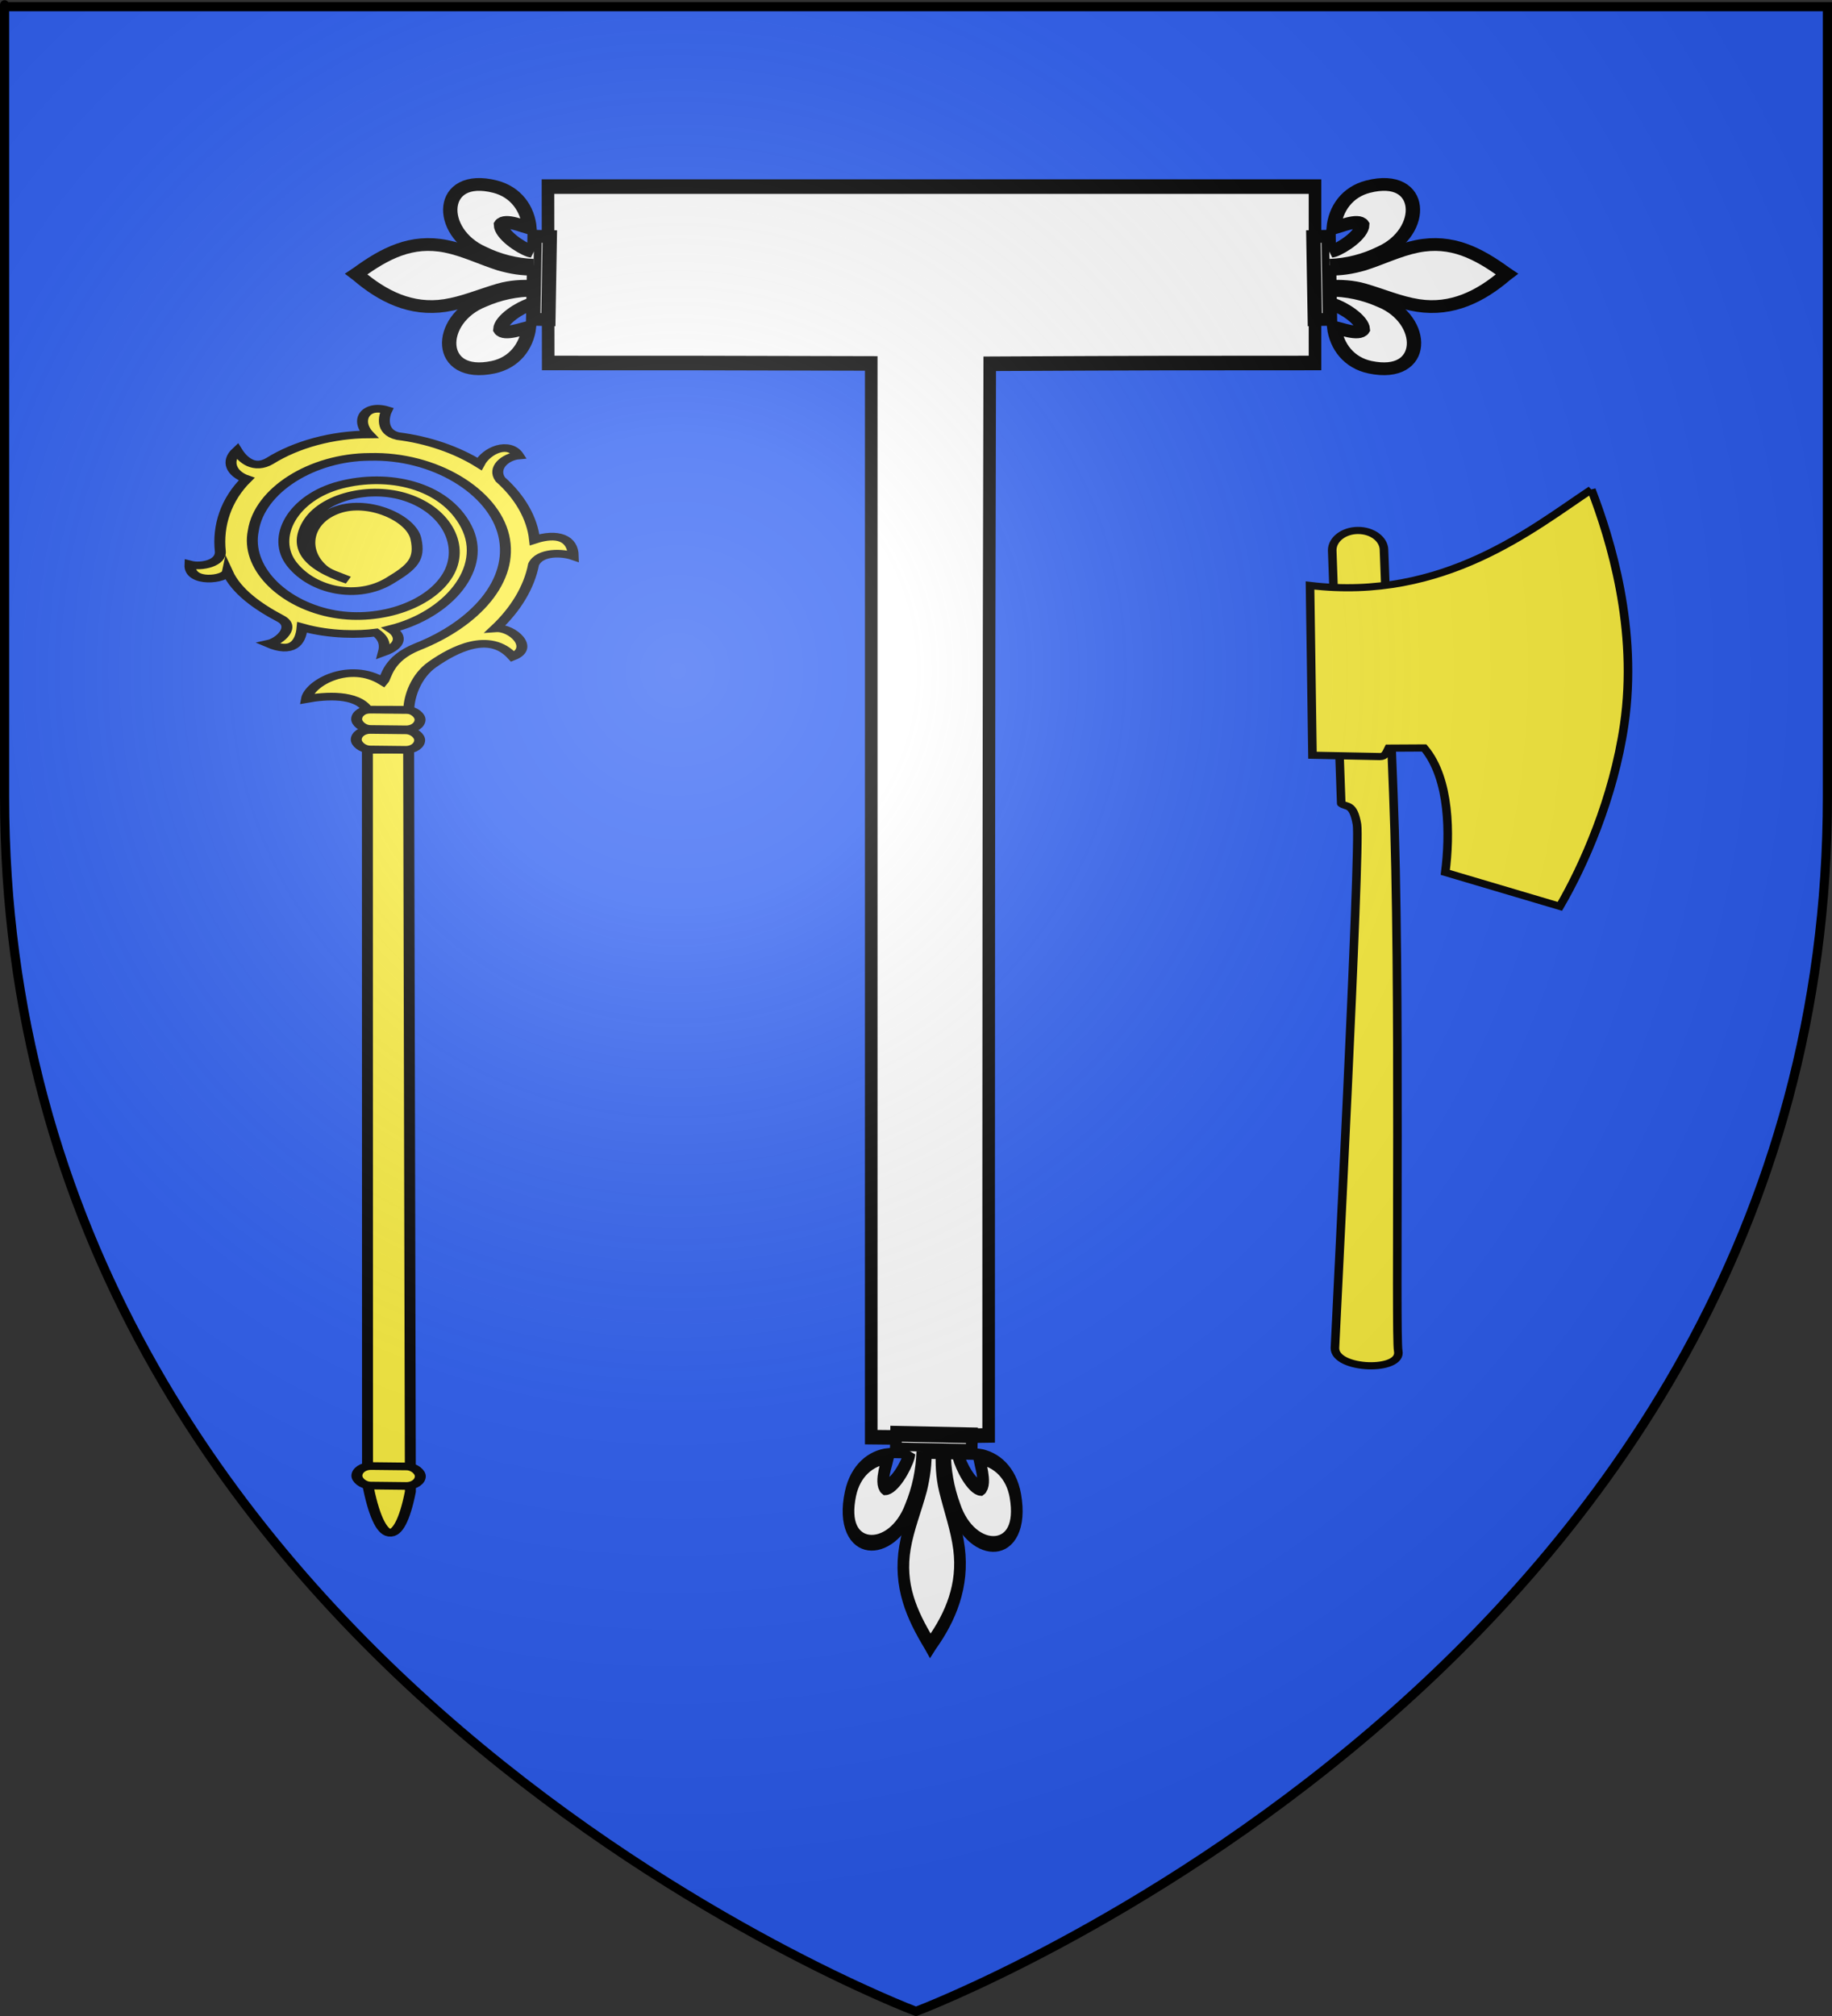 <?xml version="1.0" encoding="UTF-8" standalone="no"?>
<svg
   xmlns:dc="http://purl.org/dc/elements/1.1/"
   xmlns:cc="http://creativecommons.org/ns#"
   xmlns:rdf="http://www.w3.org/1999/02/22-rdf-syntax-ns#"
   xmlns:svg="http://www.w3.org/2000/svg"
   xmlns="http://www.w3.org/2000/svg"
   xmlns:xlink="http://www.w3.org/1999/xlink"
   xmlns:sodipodi="http://sodipodi.sourceforge.net/DTD/sodipodi-0.dtd"
   xmlns:inkscape="http://www.inkscape.org/namespaces/inkscape"
   height="660"
   width="600"
   version="1.0"
   id="svg2"
   sodipodi:version="0.32"
   inkscape:version="0.46"
   sodipodi:docname="Blason_Thin-le-Moutier.svg"
   sodipodi:docbase="D:\Mes documents\Renaud-Notre Lapin"
   inkscape:export-filename="/Users/olivier/Desktop/Blason Rouge/Blason_Vide_3D.png"
   inkscape:export-xdpi="144"
   inkscape:export-ydpi="144"
   inkscape:output_extension="org.inkscape.output.svg.inkscape">
  <rect width="100%" height="100%" fill="#333333" stroke="none"/>
  <sodipodi:namedview
     inkscape:window-height="712"
     inkscape:window-width="1024"
     inkscape:pageshadow="2"
     inkscape:pageopacity="0.0"
     guidetolerance="10.0"
     gridtolerance="10.0"
     objecttolerance="10.0"
     borderopacity="1.0"
     bordercolor="#666666"
     pagecolor="#ffffff"
     id="base"
     showgrid="false"
     height="660px"
     inkscape:zoom="0.61592091"
     inkscape:cx="134.84286"
     inkscape:cy="329.99986"
     inkscape:window-x="0"
     inkscape:window-y="22"
     inkscape:current-layer="layer3"
     showguides="true"
     inkscape:guide-bbox="true">
    <sodipodi:guide
       orientation="1,0"
       position="550,502.698"
       id="guide9084" />
  </sodipodi:namedview>
  <desc
     id="desc4">Flag of Canton of Valais (Wallis)</desc>
  <defs
     id="defs6">
    <linearGradient
       id="linearGradient2893">
      <stop
         style="stop-color:white;stop-opacity:0.314;"
         offset="0"
         id="stop2895" />
      <stop
         id="stop2897"
         offset="0.19"
         style="stop-color:white;stop-opacity:0.251;" />
      <stop
         style="stop-color:#6b6b6b;stop-opacity:0.125;"
         offset="0.6"
         id="stop2901" />
      <stop
         style="stop-color:black;stop-opacity:0.125;"
         offset="1"
         id="stop2899" />
    </linearGradient>
    <radialGradient
       inkscape:collect="always"
       xlink:href="#linearGradient2893"
       id="radialGradient3163"
       gradientUnits="userSpaceOnUse"
       gradientTransform="matrix(1.353,0,0,1.349,-77.629,-85.747)"
       cx="221.445"
       cy="226.331"
       fx="221.445"
       fy="226.331"
       r="300" />
  </defs>
  <g
     inkscape:groupmode="layer"
     id="layer3"
     inkscape:label="Fond écu"
     style="display:inline">
    <path
       id="path2855"
       style="fill:#2b5df2;fill-opacity:1;fill-rule:evenodd;stroke:none;stroke-width:1px;stroke-linecap:butt;stroke-linejoin:miter;stroke-opacity:1"
       d="M 300,658.5 C 300,658.5 598.5,546.18 598.5,260.728 C 598.5,-24.723 598.5,2.176 598.5,2.176 L 1.5,2.176 L 1.5,260.728 C 1.5,546.18 300,658.5 300,658.5 z "
       sodipodi:nodetypes="cccccc" />
    <g
       id="g2741"
       transform="matrix(1.058,0,0,1.225,-19.021,-43.324)">
      <path
         sodipodi:nodetypes="ccccccccc"
         id="path6"
         d="M 187.609,85.231 C 275.923,85.231 346.846,85.231 425.05,85.231 L 425.05,132.376 C 383.948,132.376 373.728,132.376 324.357,132.587 C 324.02,230.325 324.02,326.187 324.02,418.988 C 284.655,419.376 327.041,419.838 287.675,419.45 C 287.675,322.801 287.675,230.6 287.675,132.494 C 236.988,132.376 231.366,132.376 187.679,132.376 L 187.609,85.231 z"
         style="fill:#ffffff;stroke:#000000;stroke-width:3.893;stroke-miterlimit:4;stroke-dasharray:none;stroke-opacity:1" />
      <g
         id="g2495"
         transform="matrix(0,6.9861572e-2,-9.1072661e-2,0,401.781,-131.87)"
         style="fill:#ffffff;stroke:#000000;stroke-width:48.81;stroke-miterlimit:4;stroke-dasharray:none;stroke-opacity:1">
        <path
           d="M 3503.874,-302.624 C 3503.856,-364.591 3517.839,-422.399 3545.102,-477.396 C 3616.144,-635.698 3844.397,-635.44 3798.576,-442.461 C 3781.691,-371.35 3719.7,-328.758 3645.069,-320.473 C 3650.034,-339.217 3678.193,-405.648 3653.921,-418.187 C 3615.623,-416.152 3569.568,-349.178 3558.857,-317.412 C 3557.31,-312.852 3557.894,-307.618 3556.153,-303.128"
           style="opacity:1;fill:#ffffff;fill-opacity:1;fill-rule:evenodd;stroke:#000000;stroke-width:48.81;stroke-linecap:butt;stroke-linejoin:miter;stroke-miterlimit:4;stroke-dasharray:none;stroke-opacity:1"
           id="path2497"
           sodipodi:nodetypes="ccscscc" />
        <path
           d="M 3446.805,-902.109 C 3527.481,-818.481 3582.606,-721.196 3562.505,-605.797 C 3551.416,-542.132 3522.317,-482.88 3502.255,-421.404 C 3489.715,-382.835 3487.213,-342.708 3489.742,-302.41 L 3422.973,-301.387 C 3425.223,-342.055 3417.304,-381.313 3404.929,-419.913 C 3383.026,-481.127 3350.521,-539.006 3336.139,-602.329 C 3309.25,-720.718 3363.79,-811.15 3437.628,-901.594 L 3442.13,-907.582 L 3446.805,-902.109 z"
           style="opacity:1;fill:#ffffff;fill-opacity:1;fill-rule:nonzero;stroke:#000000;stroke-width:48.81;stroke-linecap:butt;stroke-linejoin:miter;stroke-miterlimit:4;stroke-dasharray:none;stroke-opacity:1"
           id="path2499"
           sodipodi:nodetypes="csccccsccc" />
        <rect
           width="317.868"
           height="51.508"
           x="-3621.244"
           y="-250.915"
           style="opacity:1;fill:#ffffff;fill-opacity:1;stroke:#000000;stroke-width:48.811;stroke-miterlimit:4;stroke-dasharray:none;stroke-opacity:1"
           id="rect2501"
           transform="matrix(-1,1.5318624e-2,2.3276518e-2,1,0,0)" />
        <path
           d="M 3408.757,-305.264 C 3405.89,-367.187 3389.226,-424.526 3359.423,-478.648 C 3281.062,-634.661 3052.985,-627.412 3107.756,-435.974 C 3127.939,-365.431 3191.868,-324.769 3266.831,-318.775 C 3260.998,-337.354 3229.767,-402.874 3253.438,-416.148 C 3291.803,-415.288 3340.943,-349.772 3353.125,-318.357 C 3354.883,-313.847 3354.543,-308.599 3356.492,-304.166"
           style="fill:#ffffff;fill-opacity:1;fill-rule:evenodd;stroke:#000000;stroke-width:48.81;stroke-linecap:butt;stroke-linejoin:miter;stroke-miterlimit:4;stroke-dasharray:none;stroke-opacity:1;display:inline"
           id="path2503"
           sodipodi:nodetypes="ccscscc" />
      </g>
      <use
         style="fill:#ffffff;stroke:#000000;stroke-width:48.81;stroke-miterlimit:4;stroke-dasharray:none;stroke-opacity:1"
         x="0"
         y="0"
         xlink:href="#g2495"
         id="use2505"
         transform="matrix(-1,0,0,1,612.716,0)"
         width="284"
         height="405" />
      <g
         id="g2507"
         transform="matrix(7.3876256e-2,0,0,-8.6123465e-2,51.664,397.005)"
         style="fill:#ffffff;stroke:#000000;stroke-width:48.81;stroke-miterlimit:4;stroke-dasharray:none;stroke-opacity:1">
        <path
           d="M 3503.874,-302.624 C 3503.856,-364.591 3517.839,-422.399 3545.102,-477.396 C 3616.144,-635.698 3844.397,-635.44 3798.576,-442.461 C 3781.691,-371.35 3719.7,-328.758 3645.069,-320.473 C 3650.034,-339.217 3678.193,-405.648 3653.921,-418.187 C 3615.623,-416.152 3569.568,-349.178 3558.857,-317.412 C 3557.31,-312.852 3557.894,-307.618 3556.153,-303.128"
           style="opacity:1;fill:#ffffff;fill-opacity:1;fill-rule:evenodd;stroke:#000000;stroke-width:48.81;stroke-linecap:butt;stroke-linejoin:miter;stroke-miterlimit:4;stroke-dasharray:none;stroke-opacity:1"
           id="path2509"
           sodipodi:nodetypes="ccscscc" />
        <path
           d="M 3446.805,-902.109 C 3527.481,-818.481 3582.606,-721.196 3562.505,-605.797 C 3551.416,-542.132 3522.317,-482.88 3502.255,-421.404 C 3489.715,-382.835 3487.213,-342.708 3489.742,-302.41 L 3422.973,-301.387 C 3425.223,-342.055 3417.304,-381.313 3404.929,-419.913 C 3383.026,-481.127 3350.521,-539.006 3336.139,-602.329 C 3309.25,-720.718 3363.79,-811.15 3437.628,-901.594 L 3442.13,-907.582 L 3446.805,-902.109 z"
           style="opacity:1;fill:#ffffff;fill-opacity:1;fill-rule:nonzero;stroke:#000000;stroke-width:48.81;stroke-linecap:butt;stroke-linejoin:miter;stroke-miterlimit:4;stroke-dasharray:none;stroke-opacity:1"
           id="path2511"
           sodipodi:nodetypes="csccccsccc" />
        <rect
           width="317.868"
           height="51.508"
           x="-3621.244"
           y="-250.915"
           style="opacity:1;fill:#ffffff;fill-opacity:1;stroke:#000000;stroke-width:48.811;stroke-miterlimit:4;stroke-dasharray:none;stroke-opacity:1"
           id="rect2513"
           transform="matrix(-1,1.5318624e-2,2.3276518e-2,1,0,0)" />
        <path
           d="M 3408.757,-305.264 C 3405.89,-367.187 3389.226,-424.526 3359.423,-478.648 C 3281.062,-634.661 3052.985,-627.412 3107.756,-435.974 C 3127.939,-365.431 3191.868,-324.769 3266.831,-318.775 C 3260.998,-337.354 3229.767,-402.874 3253.438,-416.148 C 3291.803,-415.288 3340.943,-349.772 3353.125,-318.357 C 3354.883,-313.847 3354.543,-308.599 3356.492,-304.166"
           style="fill:#ffffff;fill-opacity:1;fill-rule:evenodd;stroke:#000000;stroke-width:48.81;stroke-linecap:butt;stroke-linejoin:miter;stroke-miterlimit:4;stroke-dasharray:none;stroke-opacity:1;display:inline"
           id="path2515"
           sodipodi:nodetypes="ccscscc" />
      </g>
    </g>
    <g
       transform="matrix(-0.777,0,0,0.544,419.296,31.043)"
       id="g11922"
       style="stroke:#000000;stroke-width:4.613;stroke-miterlimit:4;stroke-dasharray:none;stroke-opacity:1">
      <g
         id="g4590"
         transform="matrix(-1,0,0,1,725.392,101.015)"
         style="stroke:#000000;stroke-width:4.613;stroke-miterlimit:4;stroke-dasharray:none;stroke-opacity:1">
        <path
           id="path11925"
           style="fill:#fcef3c;fill-opacity:1;fill-rule:evenodd;stroke:#000000;stroke-width:4.613;stroke-linecap:butt;stroke-linejoin:miter;stroke-miterlimit:4;stroke-dasharray:none;stroke-opacity:1"
           d="M 340.677,734.671 L 340.613,293.193 L 358.007,292.78 L 358.737,739.563 C 354.032,773.867 345.771,772.906 340.677,734.671 z" />
        <rect
           id="rect2511"
           style="fill:#fcef3c;fill-opacity:1;stroke:#000000;stroke-width:4.613;stroke-linecap:round;stroke-linejoin:round;stroke-miterlimit:4;stroke-dasharray:none;stroke-opacity:1"
           transform="matrix(1,1.5948166e-2,-1.3389139e-2,1,0,0)"
           y="275.676"
           x="339.695"
           ry="5.879"
           rx="5.879"
           height="11.757"
           width="26.724" />
        <rect
           id="rect11928"
           style="fill:#fcef3c;fill-opacity:1;stroke:#000000;stroke-width:4.613;stroke-linecap:round;stroke-linejoin:round;stroke-miterlimit:4;stroke-dasharray:none;stroke-opacity:1"
           transform="matrix(1,1.5948166e-2,-1.3389139e-2,1,0,0)"
           y="263.349"
           x="339.695"
           ry="5.879"
           rx="5.879"
           height="11.757"
           width="26.724" />
        <g
           id="g2768"
           style="fill:#fcef3c;stroke:#000000;stroke-width:4.613;stroke-miterlimit:4;stroke-dasharray:none;stroke-opacity:1"
           transform="matrix(0.719,-0.693,0.695,0.721,145.969,-237.93)">
          <path
             id="path1576"
             style="fill:#fcef3c;fill-opacity:1;fill-rule:evenodd;stroke:#000000;stroke-width:4.613;stroke-linecap:butt;stroke-linejoin:miter;stroke-miterlimit:4;stroke-dasharray:none;stroke-opacity:1"
             d="M -152.227,364.335 C -167.231,367.131 -180.589,376.07 -190.366,387.796 C -195,393.353 -202.904,389.401 -205.191,384.73 C -213.885,393.065 -200.562,401.68 -196.889,398.868 C -202.323,409.909 -202.192,422.632 -200.272,434.639 C -199.005,442.568 -209.922,444.232 -214.358,442.019 C -211.545,452.907 -204.655,451.319 -197.377,444.69 C -192.027,456.542 -182.986,464.627 -177.147,468.483 C -177.089,473.843 -179.848,476.935 -183.058,479.199 C -175.302,481.51 -170.632,477.924 -171.003,471.378 C -147.889,481.771 -116.188,473.462 -105.3,448.952 C -94.412,424.442 -106.571,402.709 -126.244,394.197 C -145.918,385.685 -169.366,396.656 -174.105,414.426 C -178.844,432.197 -169.149,449.004 -151.51,450.051 C -138.44,450.827 -132.936,449.764 -125.722,439.55 C -118.508,429.335 -123.349,408.703 -137.324,404.207 C -151.298,399.712 -165.217,411.033 -166.399,425.018 C -166.735,428.988 -165.328,431.667 -163.614,437.657 C -170.908,418.715 -165.731,407.288 -152.22,401.257 C -136.468,394.226 -117.283,403.101 -111.282,419.022 C -104.624,436.684 -114.147,457.357 -131.361,464.645 C -150.122,472.586 -173.029,464.413 -182.946,446.821 C -193.645,427.84 -189.055,401.958 -171.812,388.616 C -153.093,372.946 -123.138,373.842 -105.465,390.739 C -85.231,408.783 -82.309,441.665 -97.731,463.877 C -113.406,486.454 -143.35,493.727 -170.366,486.796 C -184.597,483.145 -192.679,491.009 -195.43,491.721 C -196.968,473.098 -218.327,470.753 -226.022,476.952 C -218.765,481.041 -208.513,489.189 -211.942,499.374 C -207.007,504.193 -203.005,507.964 -199.459,511.5 C -193.397,505.46 -182.913,498.967 -173.339,498.779 C -160.406,498.526 -141.928,500.95 -145.6,518.84 C -135.393,521.512 -133.264,506.066 -138.991,501.608 C -125.139,499.343 -111.754,493.758 -100.71,485.046 C -93.264,481.185 -86.895,488.407 -85.2,493.078 C -77.582,484.986 -80.252,478.084 -90.092,474.664 C -81.658,464.491 -76.582,451.694 -75.272,438.577 C -72.963,431.073 -64.161,430.224 -59.745,433.515 C -56.482,424.349 -67.19,421.938 -75.147,425.733 C -76.168,412.887 -80.724,400.322 -88.304,389.889 C -91.962,382.927 -84.041,377.033 -80.803,375.445 C -84.591,366.433 -94.701,370.53 -96.429,380.639 C -107.512,370.172 -122.411,363.84 -137.647,363.233 C -145.993,362.654 -145.511,355.146 -143.297,349.229 C -151.216,350.475 -154.665,357.653 -152.227,364.335 z" />
        </g>
        <rect
           id="rect4588"
           style="fill:#fcef3c;fill-opacity:1;stroke:#000000;stroke-width:4.613;stroke-linecap:round;stroke-linejoin:round;stroke-miterlimit:4;stroke-dasharray:none;stroke-opacity:1"
           transform="matrix(1,1.5948166e-2,-1.3389137e-2,1,0,0)"
           y="718.58"
           x="345.897"
           ry="5.879"
           rx="5.879"
           height="11.757"
           width="26.724" />
      </g>
    </g>
    <g
       id="g2755"
       transform="matrix(-1.349,0.96,1.15,1.126,-195.1,312.634)"
       style="fill:#fcef3c;stroke:#000000;stroke-width:1.585;stroke-miterlimit:4;stroke-dasharray:none;stroke-opacity:1">
      <path
         style="fill:#fcef3c;stroke:#000000;stroke-width:1.585;stroke-linecap:round;stroke-linejoin:round;stroke-miterlimit:4;stroke-dasharray:none;stroke-opacity:1"
         d="M -335.6,162.7 C -333.574,161 -330.676,161.129 -329.125,162.978 L -294.065,206.674 C -294.212,208.023 -295.88,207.959 -293.274,212.089 C -290.669,216.218 -215.786,296.704 -215.002,297.623 C -211.848,301.323 -221.073,309.802 -223.513,305.662 C -225.13,302.918 -277.304,243.293 -302.784,211.287 C -313.964,197.247 -336.393,169.204 -336.393,169.204 C -336.414,169.18 -336.433,169.156 -336.454,169.132 C -338.005,167.283 -337.628,164.407 -335.603,162.707 L -335.6,162.7 z"
         id="path836" />
      <path
         style="fill:#fcef3c;stroke:#000000;stroke-width:1.585;stroke-miterlimit:4;stroke-dasharray:none;stroke-opacity:1"
         d="M -374.296,183.796 C -360.544,183.304 -337.486,185.004 -320.97,166.225 L -296.949,195.099 L -306.239,203.412 C -306.99,204.084 -307.783,203.488 -308.674,203.039 L -313.689,207.258 C -312.93,215.578 -304.78,225.091 -298.803,230.748 L -310.036,250.198 C -319.163,246.218 -333.059,238.448 -345.133,227.348 C -360.913,212.838 -369.85,194.438 -374.3,183.788 L -374.296,183.796 z"
         id="path831" />
    </g>
  </g>
  <g
     inkscape:groupmode="layer"
     id="layer4"
     inkscape:label="Meubles"
     sodipodi:insensitive="true" />
  <g
     inkscape:groupmode="layer"
     id="layer2"
     inkscape:label="Reflet final"
     sodipodi:insensitive="true">
    <path
       sodipodi:nodetypes="cccccc"
       d="M 300,658.5 C 300,658.5 598.5,546.18 598.5,260.728 C 598.5,-24.723 598.5,2.176 598.5,2.176 L 1.5,2.176 L 1.5,260.728 C 1.5,546.18 300,658.5 300,658.5 z "
       style="opacity:1;fill:url(#radialGradient3163);fill-opacity:1;fill-rule:evenodd;stroke:none;stroke-width:1px;stroke-linecap:butt;stroke-linejoin:miter;stroke-opacity:1"
       id="path2875"
       inkscape:export-xdpi="144"
       inkscape:export-ydpi="144" />
  </g>
  <g
     inkscape:groupmode="layer"
     id="layer1"
     inkscape:label="Contour final"
     sodipodi:insensitive="true">
    <path
       sodipodi:nodetypes="cccccc"
       d="M 300,658.5 C 300,658.5 1.5,546.18 1.5,260.728 C 1.5,-24.723 1.5,2.176 1.5,2.176 L 598.5,2.176 L 598.5,260.728 C 598.5,546.18 300,658.5 300,658.5 z "
       style="opacity:1;fill:none;fill-opacity:1;fill-rule:evenodd;stroke:#000000;stroke-width:3;stroke-linecap:butt;stroke-linejoin:miter;stroke-miterlimit:4;stroke-dasharray:none;stroke-opacity:1"
       id="path1411"
       inkscape:export-xdpi="144"
       inkscape:export-ydpi="144" />
  </g>
</svg>
